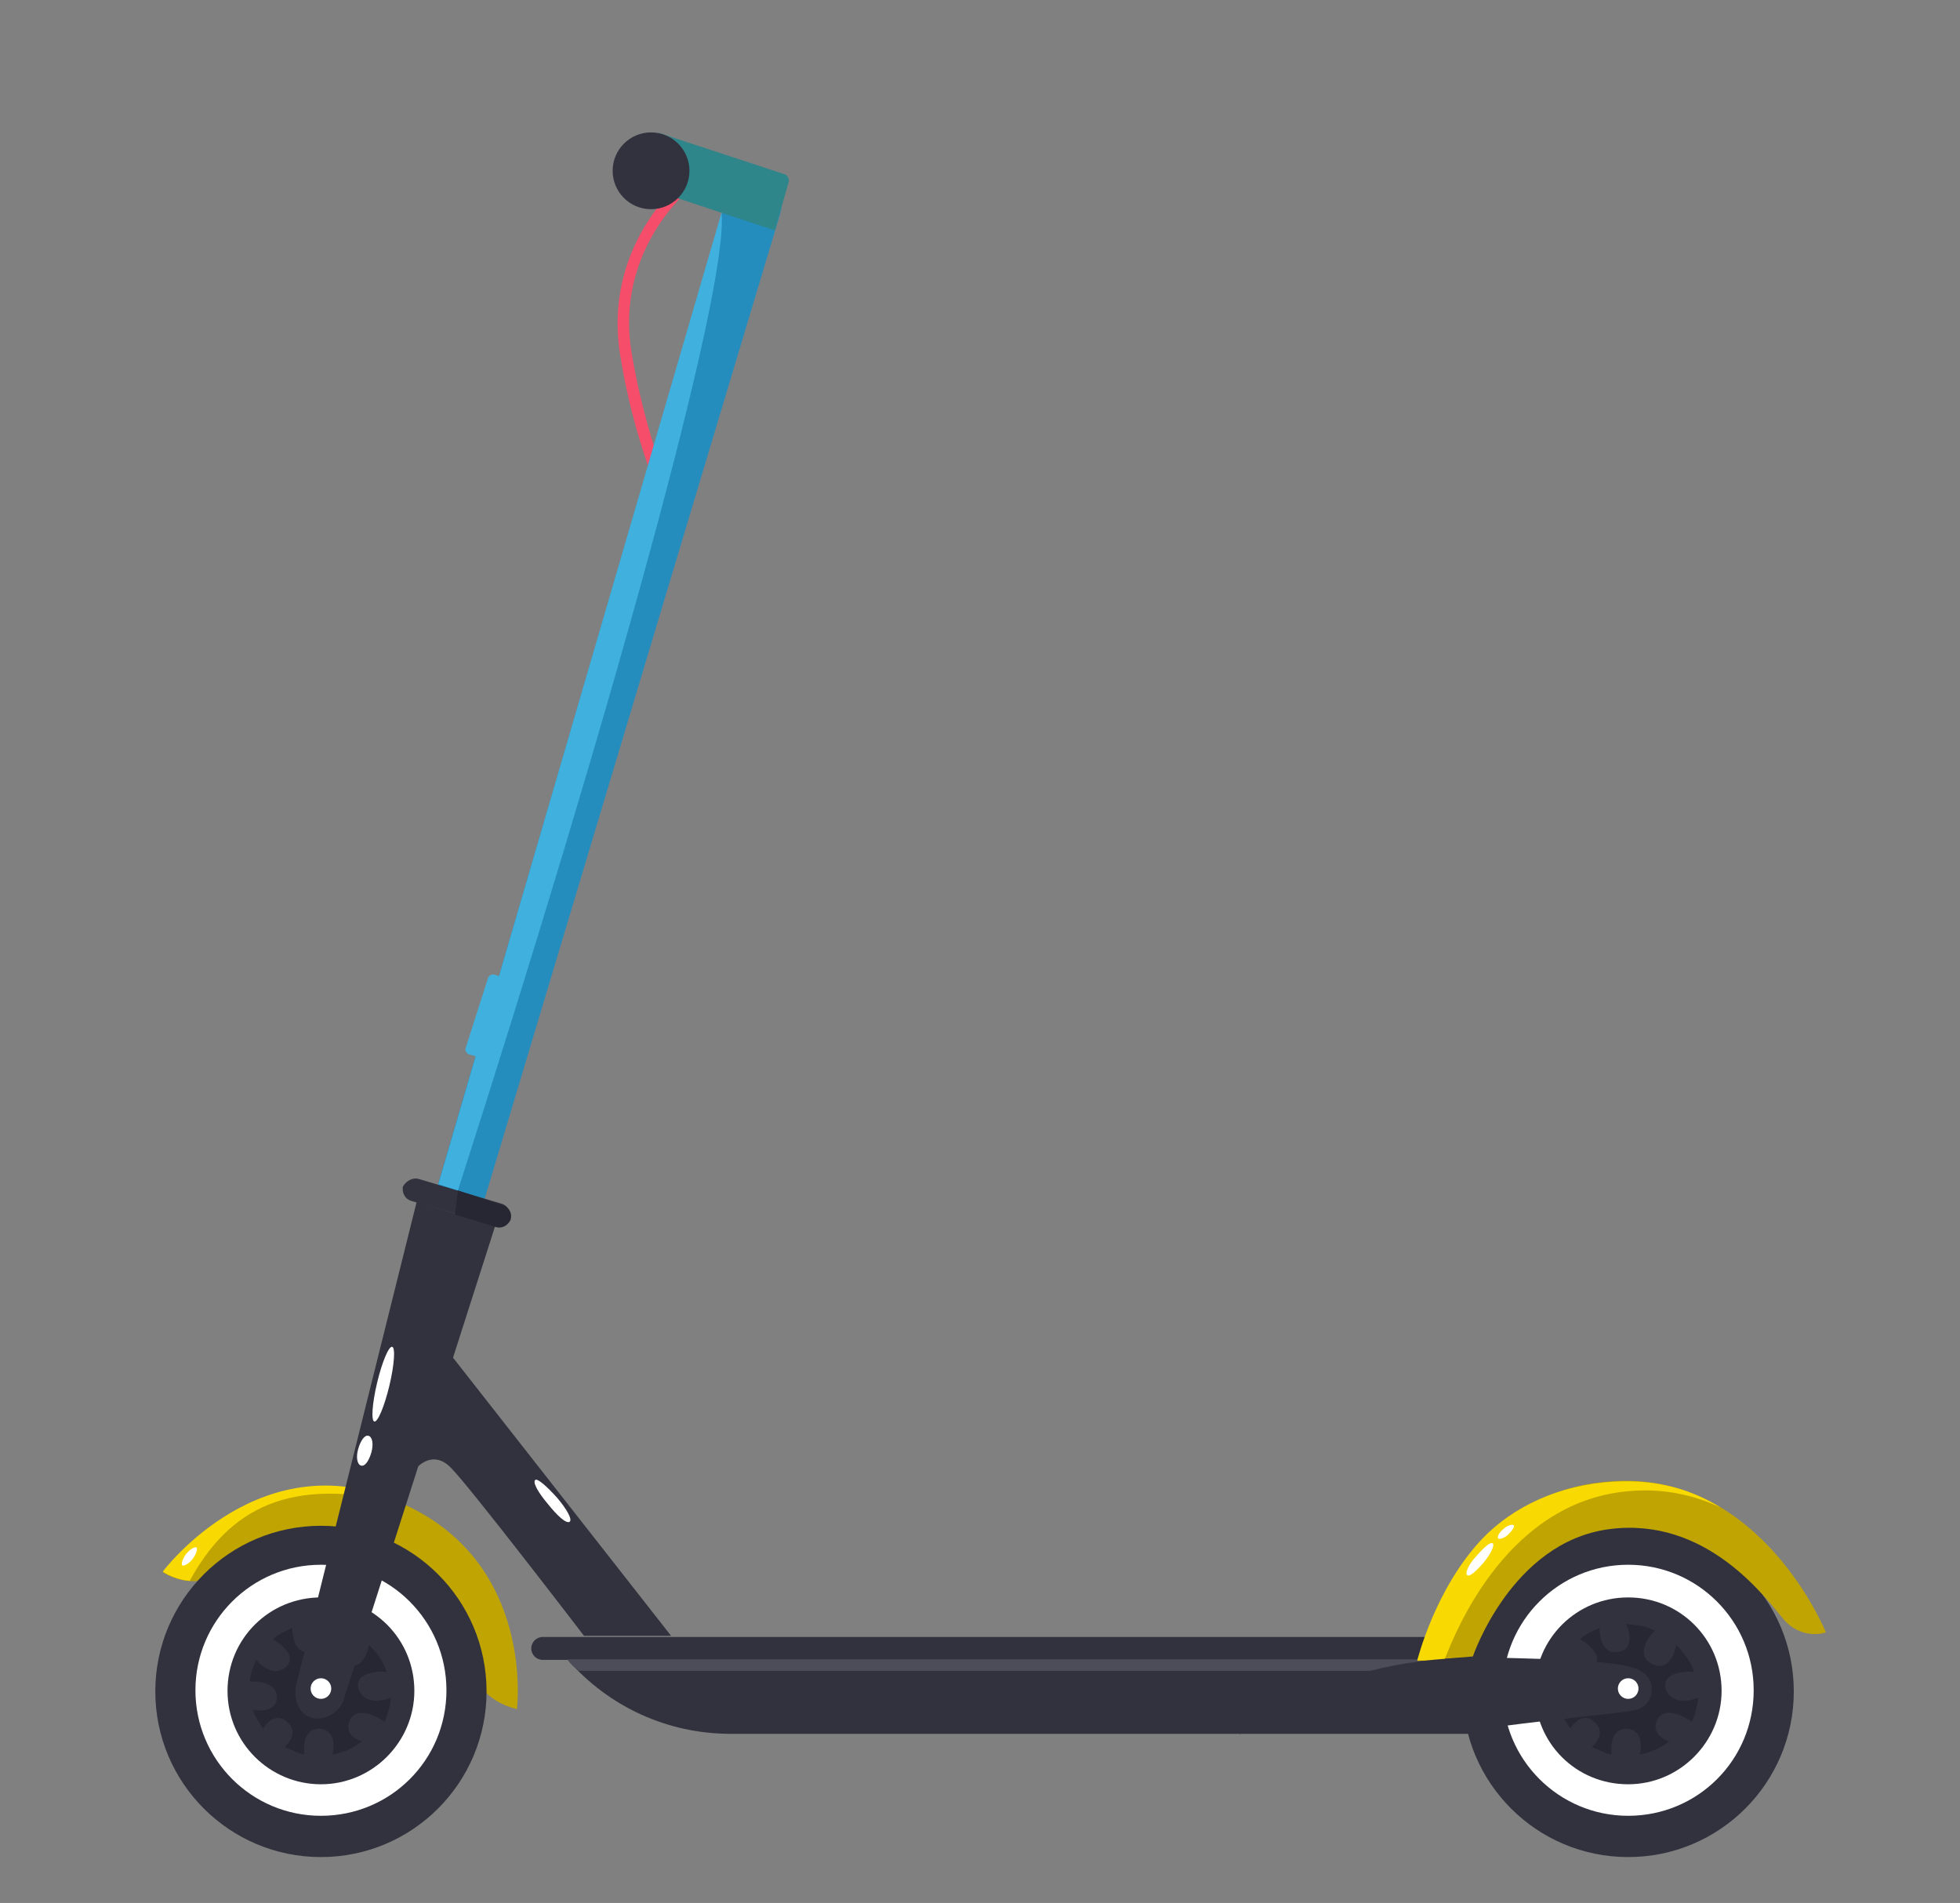 <svg id="eo70m9thm8d1" xmlns="http://www.w3.org/2000/svg" xmlns:xlink="http://www.w3.org/1999/xlink" viewBox="0 0 342 332" shape-rendering="geometricPrecision" text-rendering="geometricPrecision">
    <rect x="0" y="0" width="342" height="332" fill="#808080" stroke="none"/>
    <style>
        #eo70m9thm8d4_to {
            animation: eo70m9thm8d4_to__to 3000ms linear infinite normal forwards
        }

        @keyframes eo70m9thm8d4_to__to {
            0% {
                transform: translate(216.076px, 133.652px)
            }

            100% {
                transform: translate(825.499px, 133.65px)
            }
        }

        #eo70m9thm8d31_tr {
            animation: eo70m9thm8d31_tr__tr 3000ms linear infinite normal forwards
        }

        @keyframes eo70m9thm8d31_tr__tr {
            0% {
                transform: translate(583.1px, 294.7px) rotate(0deg)
            }

            100% {
                transform: translate(583.1px, 294.7px) rotate(-1080deg)
            }
        }

        #eo70m9thm8d67_tr {
            animation: eo70m9thm8d67_tr__tr 3000ms linear infinite normal forwards
        }

        @keyframes eo70m9thm8d67_tr__tr {
            0% {
                transform: translate(355px, 294.7px) rotate(0deg)
            }

            100% {
                transform: translate(355px, 294.7px) rotate(-1080deg)
            }
        }

    </style>
    <g id="eo70m9thm8d2" transform="matrix(1 0 0 1 -179.998 177.802)">
        <g id="eo70m9thm8d3" transform="matrix(1 0 0 1 -169.298 -177.802)">
            <g id="eo70m9thm8d4_to" transform="translate(216.076,133.652)">
                <path id="eo70m9thm8d4" d="M445.9,69C453.4,56.7,468.6,50.8,482.4,55.1C487.6,56.7,493.2,55.4,497.5,52C507.8,44,521.1,39.6,535.5,40.8C564.5,43.3,585.9,67.7,584.9,96.8C584,121.3,567.3,140.4,546.1,146.7C528.4,152,514.4,165.6,508,182.8C496.8,212.8,467.7,234.2,433.5,233.7C391.3,233.1,356.7,198.3,356.4,156.1C356,113.1,390.2,78.6,432,77.2C437.7,77.1,442.9,74,445.9,69Z" transform="translate(-470.665,-137.157)" opacity="0.1" fill="rgb(255,255,255)" stroke="none" stroke-width="1" />
            </g>
        </g>
    </g>
    <g id="eo70m9thm8d6" transform="matrix(1 0 0 1 -119.3 222.27)">
        <g id="eo70m9thm8d7" transform="matrix(1 0 0 1 -179.8 -222.27)">
            <g id="eo70m9thm8d8">
                <g id="eo70m9thm8d9">
                    <path id="eo70m9thm8d10" d="M414.7,82.6C413.1,77.5,410.9,71,409.3,61.5C406.4,44,418.9,33.5,419.1,33.3L417.8,31.9C417.6,32.1,404.3,43.1,407.3,61.9C408.9,71.7,411.1,78.2,412.9,83.4C414.3,87.7,415.4,91,415.4,94.2L417.2,94.2C417.2,90.7,416.2,87.3,414.7,82.6Z" fill="rgb(246,77,106)" stroke="none" stroke-width="1" />
                </g>
            </g>
            <g id="eo70m9thm8d11">
                <g id="eo70m9thm8d12">
                    <path id="eo70m9thm8d13" d="M383.5,209.7L435.2,37.4C436.3,33.8,434.3,30,430.7,28.7L427.8,27.8L375.4,207.1L383.5,209.7Z" fill="rgb(36,141,190)" stroke="none" stroke-width="1" />
                </g>
            </g>
            <g id="eo70m9thm8d14">
                <g id="eo70m9thm8d15">
                    <path id="eo70m9thm8d16" d="M436.7,31.8C436.9,31.3,436.5,30.5,436,30.4L414.1,23.2L412.3,29.2C411.6,32.3,416.3,34.3,418.6,35L434.3,40.2L436.7,31.8Z" fill="rgb(46,134,138)" stroke="none" stroke-width="1" />
                </g>
            </g>
            <g id="eo70m9thm8d17">
                <path id="eo70m9thm8d18" d="M384,184.1L388,171.6C388,171.2,387.8,170.9,387.5,170.7L385.2,170C384.8,170,384.5,170.2,384.3,170.5L380.3,183C380.3,183.4,380.5,183.7,380.8,183.9L383.1,184.6C383.5,184.8,384,184.6,384,184.1Z" fill="rgb(64,177,222)" stroke="none" stroke-width="1" />
            </g>
            <g id="eo70m9thm8d19">
                <path id="eo70m9thm8d20" d="M379,207.7L375.6,206.6L425,37.1C426.3,50.6,405.5,125.2,379,207.7Z" fill="rgb(64,177,222)" stroke="none" stroke-width="1" />
            </g>
            <g id="eo70m9thm8d21">
                <g id="eo70m9thm8d22">
                    <circle id="eo70m9thm8d23" r="28.9" transform="matrix(1 0 0 1 583.2 295.1)" fill="rgb(50,50,63)" stroke="none" stroke-width="1" />
                </g>
            </g>
            <g id="eo70m9thm8d24">
                <g id="eo70m9thm8d25">
                    <circle id="eo70m9thm8d26" r="19" transform="matrix(1 0 0 1 583.2 295.1)" fill="rgb(50,50,63)" stroke="none" stroke-width="1" />
                </g>
            </g>
            <g id="eo70m9thm8d27">
                <g id="eo70m9thm8d28">
                    <path id="eo70m9thm8d29" d="M583.2,316.8C571.1,316.8,561.3,307,561.3,294.9C561.3,282.8,571.1,273,583.2,273C595.3,273,605.1,282.8,605.1,294.9C605.1,307.1,595.3,316.8,583.2,316.8ZM583.2,278.7C574.2,278.7,566.9,285.9,566.9,295C566.9,304.1,574.1,311.3,583.2,311.3C592.2,311.3,599.5,303.9,599.5,295C599.5,285.9,592.2,278.7,583.2,278.7Z" fill="rgb(255,255,255)" stroke="none" stroke-width="1" />
                </g>
            </g>
            <g id="eo70m9thm8d30">
                <g id="eo70m9thm8d31_tr" transform="translate(583.1,294.7) rotate(0)">
                    <path id="eo70m9thm8d31" d="M590.4,303.8C589,304.9,587.1,305.8,585.2,306.1C585.7,304.1,585.4,301.8,583,301.6C580.5,301.6,580.1,303.9,580.3,306.1C579.9,306.1,579.8,305.9,579.4,305.9C578.5,305.5,577.8,305.2,576.9,304.8C578.2,303.5,578.9,301.9,577.4,300.5C575.8,298.9,574.1,300,573.1,301.6C572.4,300.5,571.7,299.4,571.3,298.3C573.3,298.7,575.3,298.3,575.5,296.3C575.7,294,573,293.2,570.8,293.4C570.8,292.7,571,292.1,571.2,291.4C571.4,290.7,571.7,290.1,571.9,289.6C573.3,291.2,575.3,292.3,577,290.9C579,289.3,576.8,287.1,574.8,286C575.7,285.1,577,284.6,578.2,284C578.2,286,578.9,288.7,581.5,288.2C584,287.8,583.7,285.1,582.8,283.3C583.9,283.5,585,283.5,586.1,283.8C586.8,284,587.4,284.3,587.9,284.5C586.3,285.9,584.6,289,587.4,290.3C589.9,291.6,591.2,289,591.6,287C593,288.4,594.1,289.9,594.7,291.7C592.4,291.5,588.9,292.1,589.8,294.8C590.7,297.1,593.4,297,595.4,296.2C595.4,296.9,595.2,297.6,595,298.4C594.8,299.1,594.6,299.8,594.3,300.4C592.3,299,589.4,297.9,588.3,300C587.2,302.2,589.2,303.5,590.4,303.8Z" transform="translate(-583.1,-294.7)" fill="rgb(39,39,51)" stroke="none" stroke-width="1" />
                </g>
            </g>
            <g id="eo70m9thm8d32">
                <g id="eo70m9thm8d33">
                    <path id="eo70m9thm8d34" d="M377.7,236.3L416.2,285.4L401,285.4C401,285.4,380.8,259,377.7,256C374.6,252.9,371.9,256,371.9,256L377.7,236.3Z" fill="rgb(50,50,63)" stroke="none" stroke-width="1" />
                </g>
            </g>
            <g id="eo70m9thm8d35">
                <g id="eo70m9thm8d36">
                    <path id="eo70m9thm8d37" d="M556.5,287.6L556.5,287.6C556.5,286.5,556.9,285.6,555.8,285.6L393.8,285.6C392.7,285.6,391.8,286.5,391.8,287.6L391.8,287.6C391.8,288.7,392.7,289.6,393.8,289.6L555,289.6C556.1,289.5,556.3,288.6,556.5,287.6Z" fill="rgb(50,50,63)" stroke="none" stroke-width="1" />
                </g>
            </g>
            <g id="eo70m9thm8d38">
                <g id="eo70m9thm8d39">
                    <path id="eo70m9thm8d40" d="M557.9,289.5L555.4,302.5L426.6,302.5C415.6,302.5,405.3,297.8,398.1,289.5L398.1,289.5L557.9,289.5Z" fill="rgb(50,50,63)" stroke="none" stroke-width="1" />
                </g>
            </g>
            <g id="eo70m9thm8d41">
                <path id="eo70m9thm8d42" d="M398.1,289.5L557.8,289.5C557.8,290.6,556.9,291.5,555.8,291.5L400.1,291.5C399.4,291,398.6,290.3,398.1,289.5Z" fill="rgb(77,77,89)" stroke="none" stroke-width="1" />
            </g>
            <g id="eo70m9thm8d43">
                <g id="eo70m9thm8d44">
                    <path id="eo70m9thm8d45" d="M556.1,289C556.1,289,562.8,269.1,579.8,266.8C596.8,264.5,607.1,278.7,610.3,282.5C613.6,286.3,617.7,284.8,617.7,284.8C617.7,284.8,606.5,257,580.9,258.4C571.5,258.9,564.3,262.6,559,267.6C550,276.4,546.4,289.8,546.4,289.8L556.1,289Z" fill="rgb(192,164,2)" stroke="none" stroke-width="1" />
                </g>
            </g>
            <g id="eo70m9thm8d46">
                <path id="eo70m9thm8d47" d="M551.1,289.7L546.4,289.7C546.4,289.7,549.5,277.1,557.8,268.4C563,263,571,259,580.9,258.5C588.3,258.1,594.3,259.9,599.3,263C595,261,589.9,259.7,584.1,260.1C562.4,261.4,553.2,284.3,551.1,289.7Z" fill="rgb(248,218,2)" stroke="none" stroke-width="1" />
            </g>
            <g id="eo70m9thm8d48">
                <g id="eo70m9thm8d49">
                    <g id="eo70m9thm8d50">
                        <path id="eo70m9thm8d51" d="M389.3,298.2C383.2,296.6,381.9,293,380.6,288.3C379.2,282.9,375.7,275.5,367.4,270.8C353.3,263,340.5,272.8,336.2,275C331.9,277.3,327.5,274.3,327.5,274.3C327.5,274.3,345,250.8,369.9,262.6C392.5,273.1,389.3,298.2,389.3,298.2L389.3,298.2Z" fill="rgb(192,164,2)" stroke="none" stroke-width="1" />
                    </g>
                </g>
            </g>
            <g id="eo70m9thm8d52">
                <path id="eo70m9thm8d53" d="M332.2,275.8C329.5,275.6,327.5,274.2,327.5,274.2C327.5,274.2,345,250.7,369.9,262.5L369.9,262.5C349.5,257.2,339,263.4,332.2,275.8Z" fill="rgb(248,218,2)" stroke="none" stroke-width="1" />
            </g>
            <g id="eo70m9thm8d54">
                <g id="eo70m9thm8d55">
                    <path id="eo70m9thm8d56" d="M515.5,302.4L555.2,302.4C557.4,301.1,581.7,299,584.3,298.4C587.2,297.9,588.1,294.4,586.6,292.6C585.1,290.8,583.7,289.7,559.5,289.2C530.4,288.5,515.4,302.6,515.4,302.6L515.4,302.4Z" fill="rgb(50,50,63)" stroke="none" stroke-width="1" />
                </g>
            </g>
            <g id="eo70m9thm8d57">
                <g id="eo70m9thm8d58">
                    <circle id="eo70m9thm8d59" r="28.9" transform="matrix(1 0 0 1 355.1 295.1)" fill="rgb(50,50,63)" stroke="none" stroke-width="1" />
                </g>
            </g>
            <g id="eo70m9thm8d60">
                <g id="eo70m9thm8d61">
                    <circle id="eo70m9thm8d62" r="19" transform="matrix(1 0 0 1 355.1 295.1)" fill="rgb(50,50,63)" stroke="none" stroke-width="1" />
                </g>
            </g>
            <g id="eo70m9thm8d63">
                <g id="eo70m9thm8d64">
                    <path id="eo70m9thm8d65" d="M355.1,316.8C343,316.8,333.2,307,333.2,294.9C333.2,282.8,343,273,355.1,273C367.2,273,377,282.8,377,294.9C377,307.1,367.2,316.8,355.1,316.8ZM355.1,278.7C346.1,278.7,338.8,285.9,338.8,295C338.8,304.1,346.2,311.3,355.1,311.3C364.1,311.3,371.4,303.9,371.4,295C371.4,285.9,364.1,278.7,355.1,278.7Z" fill="rgb(255,255,255)" stroke="none" stroke-width="1" />
                </g>
            </g>
            <g id="eo70m9thm8d66">
                <g id="eo70m9thm8d67_tr" transform="translate(355,294.7) rotate(0)">
                    <path id="eo70m9thm8d67" d="M362.3,303.8C360.9,304.9,359,305.8,357.1,306.1C357.6,304.1,357.3,301.8,354.9,301.6C352.4,301.6,352,303.9,352.2,306.1C351.8,306.1,351.7,305.9,351.3,305.9C350.4,305.5,349.7,305.2,348.8,304.8C350.1,303.5,350.8,301.9,349.3,300.5C347.7,298.9,346,300,345,301.6C344.3,300.5,343.6,299.4,343.2,298.3C345.2,298.7,347.2,298.3,347.4,296.3C347.6,294,344.9,293.2,342.7,293.4C342.7,292.7,342.9,292.1,343.1,291.4C343.3,290.7,343.6,290.1,343.8,289.6C345.2,291.2,347.2,292.3,348.9,290.9C350.9,289.3,348.7,287.1,346.7,286C347.6,285.1,348.9,284.6,350.1,284C350.1,286,350.8,288.7,353.4,288.2C355.9,287.8,355.6,285.1,354.7,283.3C355.8,283.5,356.9,283.5,358,283.8C358.7,284,359.3,284.3,359.8,284.5C358.2,285.9,356.5,289,359.3,290.3C361.8,291.6,363.1,289,363.5,287C364.9,288.4,366,289.9,366.6,291.7C364.3,291.5,360.8,292.1,361.7,294.8C362.6,297.1,365.3,297,367.3,296.2C367.3,296.9,367.1,297.6,366.9,298.4C366.7,299.1,366.5,299.8,366.2,300.4C364.2,299,361.3,297.9,360.2,300C359.1,302.2,360.9,303.5,362.3,303.8Z" transform="translate(-355,-294.7)" fill="rgb(39,39,51)" stroke="none" stroke-width="1" />
                </g>
            </g>
            <g id="eo70m9thm8d68">
                <g id="eo70m9thm8d69">
                    <path id="eo70m9thm8d70" d="M353.5,299.7L353.5,299.7C355.7,300.4,358.6,298.6,359.1,296.4L385.5,213.9L371.8,209.7L350.9,293.5C350.1,296,351.1,299.1,353.5,299.7Z" fill="rgb(50,50,63)" stroke="none" stroke-width="1" />
                </g>
            </g>
            <g id="eo70m9thm8d71">
                <g id="eo70m9thm8d72">
                    <path id="eo70m9thm8d73" d="M369.4,207L369.4,207C369.2,208.1,369.8,209.2,370.8,209.5L385.4,213.8C386.5,214.2,387.6,213.6,387.9,212.5L387.9,212.5C388.3,211.4,387.7,210.3,386.6,210L372.2,205.7C371.2,205.4,370.1,205.9,369.4,207Z" fill="rgb(50,50,63)" stroke="none" stroke-width="1" />
                </g>
            </g>
            <g id="eo70m9thm8d74">
                <g id="eo70m9thm8d75">
                    <circle id="eo70m9thm8d76" r="1.8" transform="matrix(1 0 0 1 583.2 294.6)" fill="rgb(255,255,255)" stroke="none" stroke-width="1" />
                </g>
            </g>
            <g id="eo70m9thm8d77">
                <ellipse id="eo70m9thm8d78" rx="6.7" ry="1.1" transform="matrix(0.232 -0.973 0.973 0.232 365.974 241.492)" fill="rgb(255,255,255)" stroke="none" stroke-width="1" />
            </g>
            <g id="eo70m9thm8d79">
                <path id="eo70m9thm8d80" d="M398.5,265.5C399,265.1,398,263.3,396.3,261.3C394.5,259.3,392.9,257.9,392.5,258.2C392,258.6,393,260.4,394.7,262.4C396.3,264.4,397.9,265.9,398.5,265.5Z" fill="rgb(255,255,255)" stroke="none" stroke-width="1" />
            </g>
            <g id="eo70m9thm8d81">
                <path id="eo70m9thm8d82" d="M363.4,250.5C362.7,250.3,362,251.4,361.6,252.8C361.2,254.2,361.4,255.5,362.1,255.7C362.8,255.9,363.5,254.8,363.9,253.4C364.3,252,364.1,250.7,363.4,250.5Z" fill="rgb(255,255,255)" stroke="none" stroke-width="1" />
            </g>
            <g id="eo70m9thm8d83">
                <path id="eo70m9thm8d84" d="M333.4,270C333.2,269.8,332.3,270.2,331.6,271.1C330.9,272,330.7,272.9,330.9,273.1C331.1,273.3,332,272.9,332.7,272C333.4,271.1,333.6,270.2,333.4,270Z" fill="rgb(255,255,255)" stroke="none" stroke-width="1" />
            </g>
            <g id="eo70m9thm8d85">
                <path id="eo70m9thm8d86" d="M559.6,269.3C559.2,268.9,558,270,556.7,271.5C555.4,272.9,554.7,274.4,555.1,274.8C555.5,275.2,556.7,274.1,558,272.6C559.2,271.1,559.9,269.7,559.6,269.3Z" fill="rgb(255,255,255)" stroke="none" stroke-width="1" />
            </g>
            <g id="eo70m9thm8d87">
                <path id="eo70m9thm8d88" d="M563.2,266.1C563,265.9,562.1,266.1,561.4,266.8C560.7,267.3,560.3,268.2,560.5,268.4C560.7,268.6,561.6,268.4,562.3,267.7C563,267,563.5,266.2,563.2,266.1Z" fill="rgb(255,255,255)" stroke="none" stroke-width="1" />
            </g>
            <g id="eo70m9thm8d89">
                <path id="eo70m9thm8d90" d="M386.9,210.3C388,210.7,388.5,211.7,388.2,212.8L388.2,212.8C387.8,213.7,386.8,214.4,385.7,214.1L378.5,211.9L379,207.7L386.9,210.3Z" fill="rgb(39,39,51)" stroke="none" stroke-width="1" />
            </g>
            <g id="eo70m9thm8d91">
                <g id="eo70m9thm8d92">
                    <ellipse id="eo70m9thm8d93" rx="6.7" ry="6.7" transform="matrix(1 0 0 1 412.7 29.8)" fill="rgb(50,50,63)" stroke="none" stroke-width="1" />
                </g>
            </g>
            <g id="eo70m9thm8d94">
                <g id="eo70m9thm8d95">
                    <ellipse id="eo70m9thm8d96" rx="1.8" ry="1.8" transform="matrix(1 0 0 1 355.1 294.6)" fill="rgb(255,255,255)" stroke="none" stroke-width="1" />
                </g>
            </g>
        </g>
    </g>
</svg>
